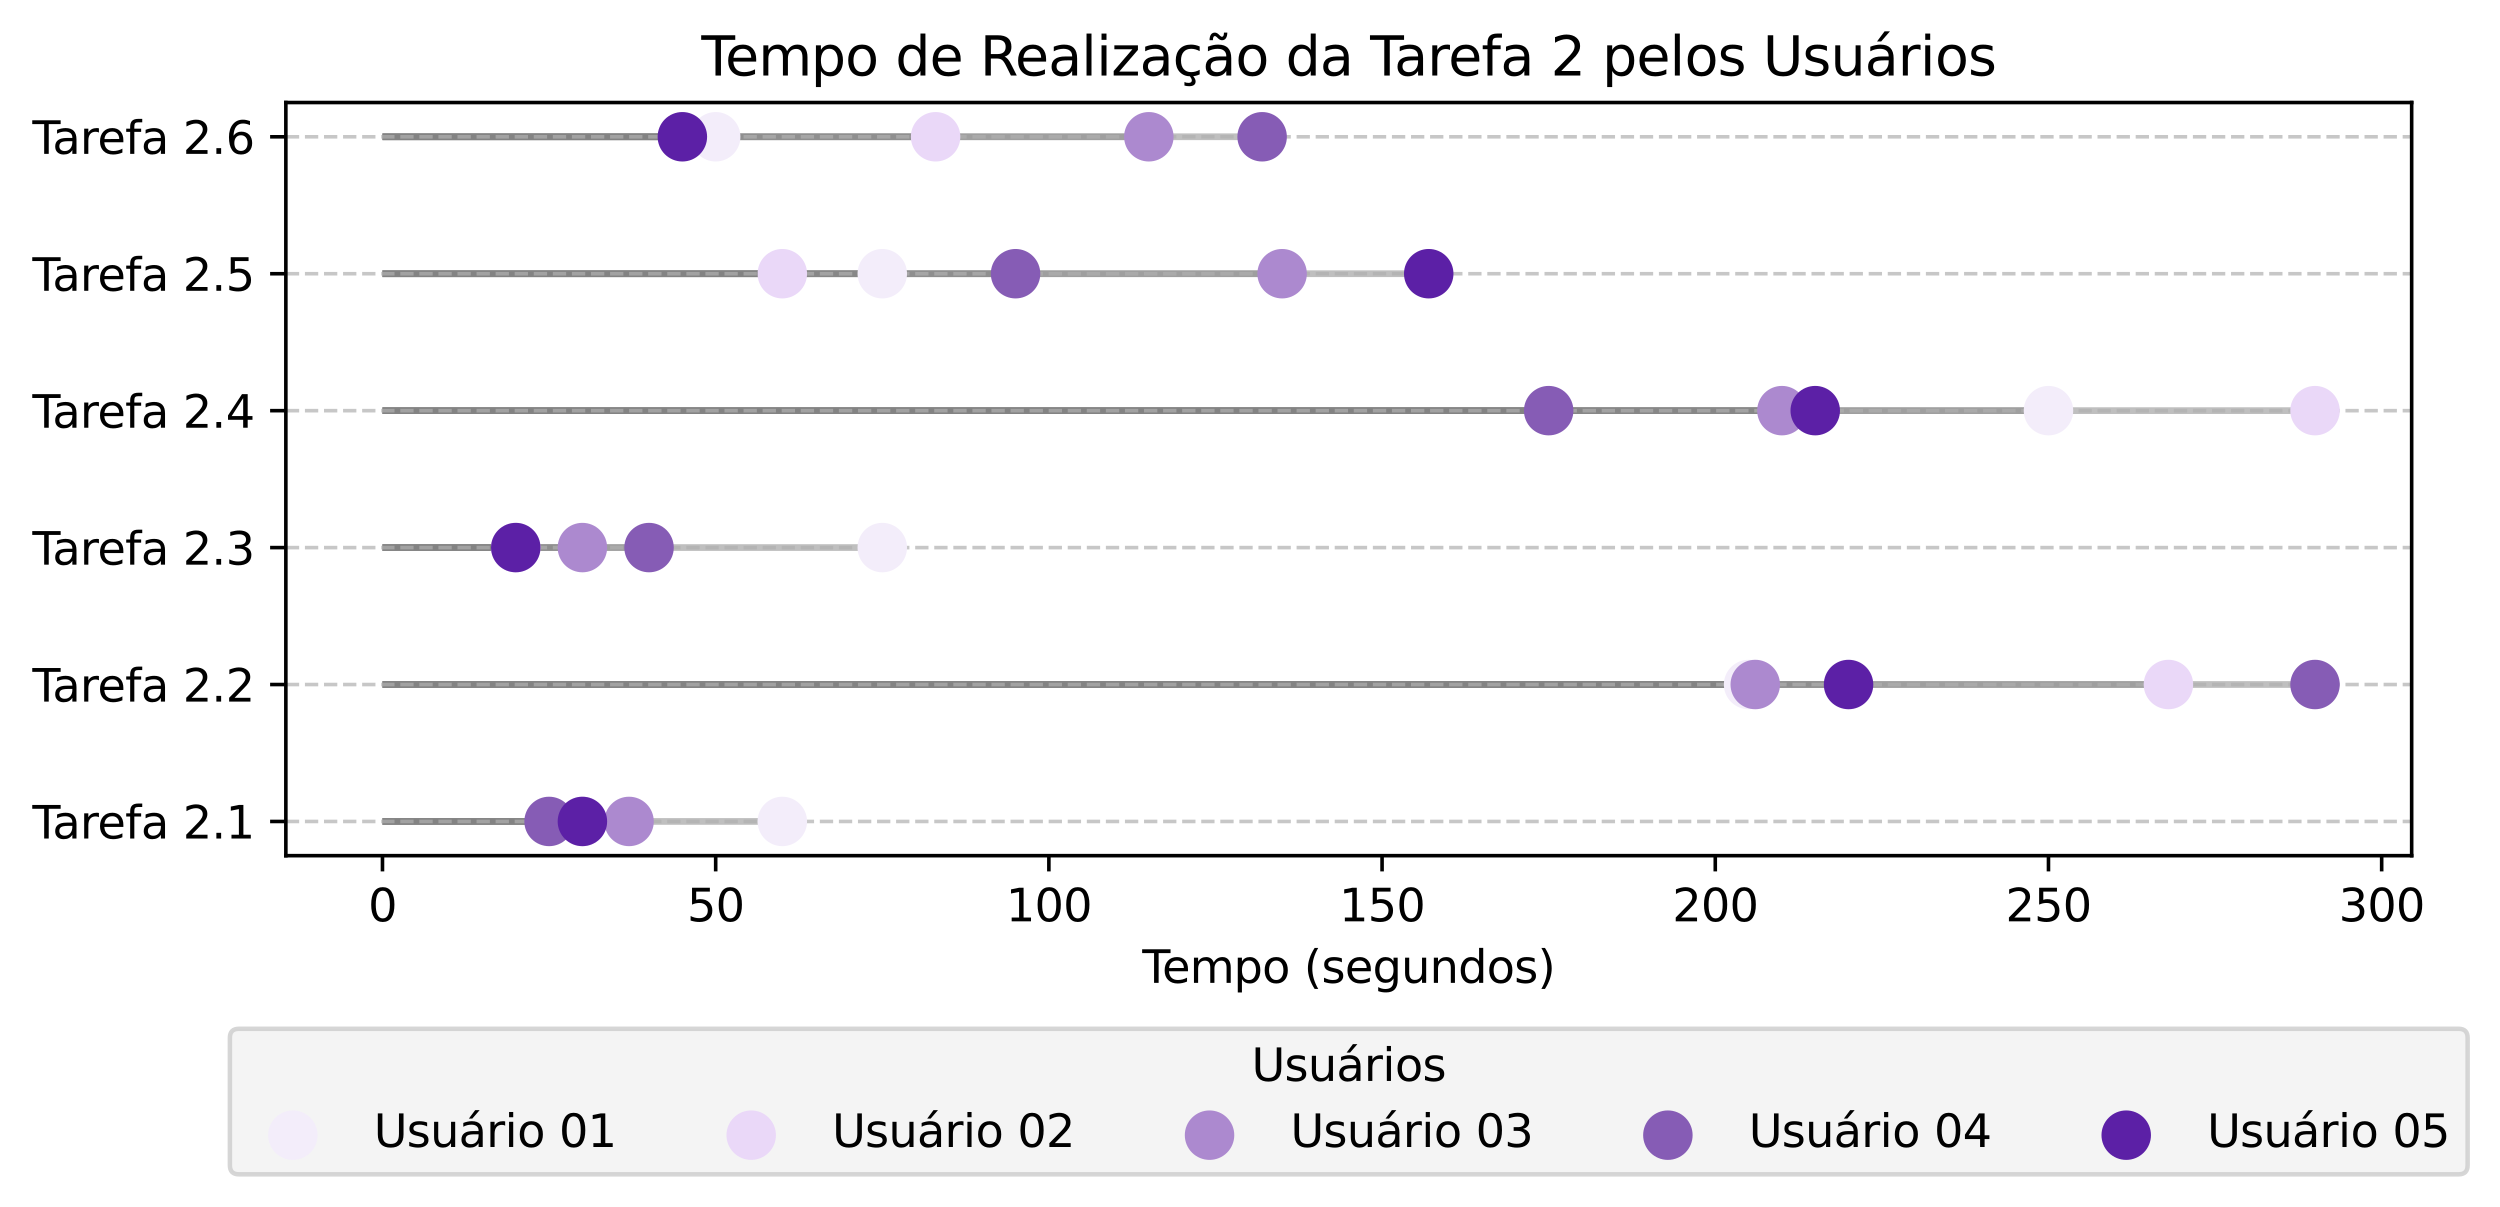 <?xml version="1.0" encoding="utf-8" standalone="no"?>
<!DOCTYPE svg PUBLIC "-//W3C//DTD SVG 1.1//EN"
  "http://www.w3.org/Graphics/SVG/1.1/DTD/svg11.dtd">
<svg xmlns:xlink="http://www.w3.org/1999/xlink" width="555.836pt" height="268.292pt" viewBox="0 0 555.836 268.292" xmlns="http://www.w3.org/2000/svg" version="1.1">
 <defs>
  <style type="text/css">*{stroke-linejoin: round; stroke-linecap: butt}</style>
 </defs>
 <g id="figure_1">
  <g id="patch_1">
   <path d="M 0 268.292 
L 555.836 268.292 
L 555.836 0 
L 0 0 
z
" style="fill: #ffffff"/>
  </g>
  <g id="axes_1">
   <g id="patch_2">
    <path d="M 63.555 190.246 
L 536.195 190.246 
L 536.195 22.798 
L 63.555 22.798 
z
" style="fill: #ffffff"/>
   </g>
   <g id="LineCollection_1">
    <path d="M 85.038 182.635 
L 173.936 182.635 
" clip-path="url(#p06029081ce)" style="fill: none; stroke: #808080; stroke-opacity: 0.5; stroke-width: 1.5"/>
    <path d="M 85.038 152.19 
L 388.772 152.19 
" clip-path="url(#p06029081ce)" style="fill: none; stroke: #808080; stroke-opacity: 0.5; stroke-width: 1.5"/>
    <path d="M 85.038 121.745 
L 196.161 121.745 
" clip-path="url(#p06029081ce)" style="fill: none; stroke: #808080; stroke-opacity: 0.5; stroke-width: 1.5"/>
    <path d="M 85.038 91.3 
L 455.446 91.3 
" clip-path="url(#p06029081ce)" style="fill: none; stroke: #808080; stroke-opacity: 0.5; stroke-width: 1.5"/>
    <path d="M 85.038 60.854 
L 196.161 60.854 
" clip-path="url(#p06029081ce)" style="fill: none; stroke: #808080; stroke-opacity: 0.5; stroke-width: 1.5"/>
    <path d="M 85.038 30.409 
L 159.12 30.409 
" clip-path="url(#p06029081ce)" style="fill: none; stroke: #808080; stroke-opacity: 0.5; stroke-width: 1.5"/>
   </g>
   <g id="LineCollection_2">
    <path d="M 85.038 182.635 
L 129.487 182.635 
" clip-path="url(#p06029081ce)" style="fill: none; stroke: #808080; stroke-opacity: 0.5; stroke-width: 1.5"/>
    <path d="M 85.038 152.19 
L 482.115 152.19 
" clip-path="url(#p06029081ce)" style="fill: none; stroke: #808080; stroke-opacity: 0.5; stroke-width: 1.5"/>
    <path d="M 85.038 121.745 
L 114.671 121.745 
" clip-path="url(#p06029081ce)" style="fill: none; stroke: #808080; stroke-opacity: 0.5; stroke-width: 1.5"/>
    <path d="M 85.038 91.3 
L 514.711 91.3 
" clip-path="url(#p06029081ce)" style="fill: none; stroke: #808080; stroke-opacity: 0.5; stroke-width: 1.5"/>
    <path d="M 85.038 60.854 
L 173.936 60.854 
" clip-path="url(#p06029081ce)" style="fill: none; stroke: #808080; stroke-opacity: 0.5; stroke-width: 1.5"/>
    <path d="M 85.038 30.409 
L 208.014 30.409 
" clip-path="url(#p06029081ce)" style="fill: none; stroke: #808080; stroke-opacity: 0.5; stroke-width: 1.5"/>
   </g>
   <g id="LineCollection_3">
    <path d="M 85.038 182.635 
L 139.859 182.635 
" clip-path="url(#p06029081ce)" style="fill: none; stroke: #808080; stroke-opacity: 0.5; stroke-width: 1.5"/>
    <path d="M 85.038 152.19 
L 390.254 152.19 
" clip-path="url(#p06029081ce)" style="fill: none; stroke: #808080; stroke-opacity: 0.5; stroke-width: 1.5"/>
    <path d="M 85.038 121.745 
L 129.487 121.745 
" clip-path="url(#p06029081ce)" style="fill: none; stroke: #808080; stroke-opacity: 0.5; stroke-width: 1.5"/>
    <path d="M 85.038 91.3 
L 396.181 91.3 
" clip-path="url(#p06029081ce)" style="fill: none; stroke: #808080; stroke-opacity: 0.5; stroke-width: 1.5"/>
    <path d="M 85.038 60.854 
L 285.058 60.854 
" clip-path="url(#p06029081ce)" style="fill: none; stroke: #808080; stroke-opacity: 0.5; stroke-width: 1.5"/>
    <path d="M 85.038 30.409 
L 255.426 30.409 
" clip-path="url(#p06029081ce)" style="fill: none; stroke: #808080; stroke-opacity: 0.5; stroke-width: 1.5"/>
   </g>
   <g id="LineCollection_4">
    <path d="M 85.038 182.635 
L 122.079 182.635 
" clip-path="url(#p06029081ce)" style="fill: none; stroke: #808080; stroke-opacity: 0.5; stroke-width: 1.5"/>
    <path d="M 85.038 152.19 
L 514.711 152.19 
" clip-path="url(#p06029081ce)" style="fill: none; stroke: #808080; stroke-opacity: 0.5; stroke-width: 1.5"/>
    <path d="M 85.038 121.745 
L 144.304 121.745 
" clip-path="url(#p06029081ce)" style="fill: none; stroke: #808080; stroke-opacity: 0.5; stroke-width: 1.5"/>
    <path d="M 85.038 91.3 
L 344.324 91.3 
" clip-path="url(#p06029081ce)" style="fill: none; stroke: #808080; stroke-opacity: 0.5; stroke-width: 1.5"/>
    <path d="M 85.038 60.854 
L 225.793 60.854 
" clip-path="url(#p06029081ce)" style="fill: none; stroke: #808080; stroke-opacity: 0.5; stroke-width: 1.5"/>
    <path d="M 85.038 30.409 
L 280.613 30.409 
" clip-path="url(#p06029081ce)" style="fill: none; stroke: #808080; stroke-opacity: 0.5; stroke-width: 1.5"/>
   </g>
   <g id="LineCollection_5">
    <path d="M 85.038 182.635 
L 129.487 182.635 
" clip-path="url(#p06029081ce)" style="fill: none; stroke: #808080; stroke-opacity: 0.5; stroke-width: 1.5"/>
    <path d="M 85.038 152.19 
L 410.997 152.19 
" clip-path="url(#p06029081ce)" style="fill: none; stroke: #808080; stroke-opacity: 0.5; stroke-width: 1.5"/>
    <path d="M 85.038 121.745 
L 114.671 121.745 
" clip-path="url(#p06029081ce)" style="fill: none; stroke: #808080; stroke-opacity: 0.5; stroke-width: 1.5"/>
    <path d="M 85.038 91.3 
L 403.589 91.3 
" clip-path="url(#p06029081ce)" style="fill: none; stroke: #808080; stroke-opacity: 0.5; stroke-width: 1.5"/>
    <path d="M 85.038 60.854 
L 317.654 60.854 
" clip-path="url(#p06029081ce)" style="fill: none; stroke: #808080; stroke-opacity: 0.5; stroke-width: 1.5"/>
    <path d="M 85.038 30.409 
L 151.712 30.409 
" clip-path="url(#p06029081ce)" style="fill: none; stroke: #808080; stroke-opacity: 0.5; stroke-width: 1.5"/>
   </g>
   <g id="matplotlib.axis_1">
    <g id="xtick_1">
     <g id="line2d_1">
      <defs>
       <path id="mdd27474622" d="M 0 0 
L 0 3.5 
" style="stroke: #000000; stroke-width: 0.8"/>
      </defs>
      <g>
       <use xlink:href="#mdd27474622" x="85.038" y="190.246" style="stroke: #000000; stroke-width: 0.8"/>
      </g>
     </g>
     <g id="text_1">
      <!-- 0 -->
      <g transform="translate(81.857 204.845) scale(0.1 -0.1)">
       <defs>
        <path id="DejaVuSans-30" d="M 2034 4250 
Q 1547 4250 1301 3770 
Q 1056 3291 1056 2328 
Q 1056 1369 1301 889 
Q 1547 409 2034 409 
Q 2525 409 2770 889 
Q 3016 1369 3016 2328 
Q 3016 3291 2770 3770 
Q 2525 4250 2034 4250 
z
M 2034 4750 
Q 2819 4750 3233 4129 
Q 3647 3509 3647 2328 
Q 3647 1150 3233 529 
Q 2819 -91 2034 -91 
Q 1250 -91 836 529 
Q 422 1150 422 2328 
Q 422 3509 836 4129 
Q 1250 4750 2034 4750 
z
" transform="scale(0.016)"/>
       </defs>
       <use xlink:href="#DejaVuSans-30"/>
      </g>
     </g>
    </g>
    <g id="xtick_2">
     <g id="line2d_2">
      <g>
       <use xlink:href="#mdd27474622" x="159.12" y="190.246" style="stroke: #000000; stroke-width: 0.8"/>
      </g>
     </g>
     <g id="text_2">
      <!-- 50 -->
      <g transform="translate(152.757 204.845) scale(0.1 -0.1)">
       <defs>
        <path id="DejaVuSans-35" d="M 691 4666 
L 3169 4666 
L 3169 4134 
L 1269 4134 
L 1269 2991 
Q 1406 3038 1543 3061 
Q 1681 3084 1819 3084 
Q 2600 3084 3056 2656 
Q 3513 2228 3513 1497 
Q 3513 744 3044 326 
Q 2575 -91 1722 -91 
Q 1428 -91 1123 -41 
Q 819 9 494 109 
L 494 744 
Q 775 591 1075 516 
Q 1375 441 1709 441 
Q 2250 441 2565 725 
Q 2881 1009 2881 1497 
Q 2881 1984 2565 2268 
Q 2250 2553 1709 2553 
Q 1456 2553 1204 2497 
Q 953 2441 691 2322 
L 691 4666 
z
" transform="scale(0.016)"/>
       </defs>
       <use xlink:href="#DejaVuSans-35"/>
       <use xlink:href="#DejaVuSans-30" x="63.623"/>
      </g>
     </g>
    </g>
    <g id="xtick_3">
     <g id="line2d_3">
      <g>
       <use xlink:href="#mdd27474622" x="233.201" y="190.246" style="stroke: #000000; stroke-width: 0.8"/>
      </g>
     </g>
     <g id="text_3">
      <!-- 100 -->
      <g transform="translate(223.658 204.845) scale(0.1 -0.1)">
       <defs>
        <path id="DejaVuSans-31" d="M 794 531 
L 1825 531 
L 1825 4091 
L 703 3866 
L 703 4441 
L 1819 4666 
L 2450 4666 
L 2450 531 
L 3481 531 
L 3481 0 
L 794 0 
L 794 531 
z
" transform="scale(0.016)"/>
       </defs>
       <use xlink:href="#DejaVuSans-31"/>
       <use xlink:href="#DejaVuSans-30" x="63.623"/>
       <use xlink:href="#DejaVuSans-30" x="127.246"/>
      </g>
     </g>
    </g>
    <g id="xtick_4">
     <g id="line2d_4">
      <g>
       <use xlink:href="#mdd27474622" x="307.283" y="190.246" style="stroke: #000000; stroke-width: 0.8"/>
      </g>
     </g>
     <g id="text_4">
      <!-- 150 -->
      <g transform="translate(297.739 204.845) scale(0.1 -0.1)">
       <use xlink:href="#DejaVuSans-31"/>
       <use xlink:href="#DejaVuSans-35" x="63.623"/>
       <use xlink:href="#DejaVuSans-30" x="127.246"/>
      </g>
     </g>
    </g>
    <g id="xtick_5">
     <g id="line2d_5">
      <g>
       <use xlink:href="#mdd27474622" x="381.364" y="190.246" style="stroke: #000000; stroke-width: 0.8"/>
      </g>
     </g>
     <g id="text_5">
      <!-- 200 -->
      <g transform="translate(371.821 204.845) scale(0.1 -0.1)">
       <defs>
        <path id="DejaVuSans-32" d="M 1228 531 
L 3431 531 
L 3431 0 
L 469 0 
L 469 531 
Q 828 903 1448 1529 
Q 2069 2156 2228 2338 
Q 2531 2678 2651 2914 
Q 2772 3150 2772 3378 
Q 2772 3750 2511 3984 
Q 2250 4219 1831 4219 
Q 1534 4219 1204 4116 
Q 875 4013 500 3803 
L 500 4441 
Q 881 4594 1212 4672 
Q 1544 4750 1819 4750 
Q 2544 4750 2975 4387 
Q 3406 4025 3406 3419 
Q 3406 3131 3298 2873 
Q 3191 2616 2906 2266 
Q 2828 2175 2409 1742 
Q 1991 1309 1228 531 
z
" transform="scale(0.016)"/>
       </defs>
       <use xlink:href="#DejaVuSans-32"/>
       <use xlink:href="#DejaVuSans-30" x="63.623"/>
       <use xlink:href="#DejaVuSans-30" x="127.246"/>
      </g>
     </g>
    </g>
    <g id="xtick_6">
     <g id="line2d_6">
      <g>
       <use xlink:href="#mdd27474622" x="455.446" y="190.246" style="stroke: #000000; stroke-width: 0.8"/>
      </g>
     </g>
     <g id="text_6">
      <!-- 250 -->
      <g transform="translate(445.902 204.845) scale(0.1 -0.1)">
       <use xlink:href="#DejaVuSans-32"/>
       <use xlink:href="#DejaVuSans-35" x="63.623"/>
       <use xlink:href="#DejaVuSans-30" x="127.246"/>
      </g>
     </g>
    </g>
    <g id="xtick_7">
     <g id="line2d_7">
      <g>
       <use xlink:href="#mdd27474622" x="529.527" y="190.246" style="stroke: #000000; stroke-width: 0.8"/>
      </g>
     </g>
     <g id="text_7">
      <!-- 300 -->
      <g transform="translate(519.984 204.845) scale(0.1 -0.1)">
       <defs>
        <path id="DejaVuSans-33" d="M 2597 2516 
Q 3050 2419 3304 2112 
Q 3559 1806 3559 1356 
Q 3559 666 3084 287 
Q 2609 -91 1734 -91 
Q 1441 -91 1130 -33 
Q 819 25 488 141 
L 488 750 
Q 750 597 1062 519 
Q 1375 441 1716 441 
Q 2309 441 2620 675 
Q 2931 909 2931 1356 
Q 2931 1769 2642 2001 
Q 2353 2234 1838 2234 
L 1294 2234 
L 1294 2753 
L 1863 2753 
Q 2328 2753 2575 2939 
Q 2822 3125 2822 3475 
Q 2822 3834 2567 4026 
Q 2313 4219 1838 4219 
Q 1578 4219 1281 4162 
Q 984 4106 628 3988 
L 628 4550 
Q 988 4650 1302 4700 
Q 1616 4750 1894 4750 
Q 2613 4750 3031 4423 
Q 3450 4097 3450 3541 
Q 3450 3153 3228 2886 
Q 3006 2619 2597 2516 
z
" transform="scale(0.016)"/>
       </defs>
       <use xlink:href="#DejaVuSans-33"/>
       <use xlink:href="#DejaVuSans-30" x="63.623"/>
       <use xlink:href="#DejaVuSans-30" x="127.246"/>
      </g>
     </g>
    </g>
    <g id="text_8">
     <!-- Tempo (segundos) -->
     <g transform="translate(253.968 218.523) scale(0.1 -0.1)">
      <defs>
       <path id="DejaVuSans-54" d="M -19 4666 
L 3928 4666 
L 3928 4134 
L 2272 4134 
L 2272 0 
L 1638 0 
L 1638 4134 
L -19 4134 
L -19 4666 
z
" transform="scale(0.016)"/>
       <path id="DejaVuSans-65" d="M 3597 1894 
L 3597 1613 
L 953 1613 
Q 991 1019 1311 708 
Q 1631 397 2203 397 
Q 2534 397 2845 478 
Q 3156 559 3463 722 
L 3463 178 
Q 3153 47 2828 -22 
Q 2503 -91 2169 -91 
Q 1331 -91 842 396 
Q 353 884 353 1716 
Q 353 2575 817 3079 
Q 1281 3584 2069 3584 
Q 2775 3584 3186 3129 
Q 3597 2675 3597 1894 
z
M 3022 2063 
Q 3016 2534 2758 2815 
Q 2500 3097 2075 3097 
Q 1594 3097 1305 2825 
Q 1016 2553 972 2059 
L 3022 2063 
z
" transform="scale(0.016)"/>
       <path id="DejaVuSans-6d" d="M 3328 2828 
Q 3544 3216 3844 3400 
Q 4144 3584 4550 3584 
Q 5097 3584 5394 3201 
Q 5691 2819 5691 2113 
L 5691 0 
L 5113 0 
L 5113 2094 
Q 5113 2597 4934 2840 
Q 4756 3084 4391 3084 
Q 3944 3084 3684 2787 
Q 3425 2491 3425 1978 
L 3425 0 
L 2847 0 
L 2847 2094 
Q 2847 2600 2669 2842 
Q 2491 3084 2119 3084 
Q 1678 3084 1418 2786 
Q 1159 2488 1159 1978 
L 1159 0 
L 581 0 
L 581 3500 
L 1159 3500 
L 1159 2956 
Q 1356 3278 1631 3431 
Q 1906 3584 2284 3584 
Q 2666 3584 2933 3390 
Q 3200 3197 3328 2828 
z
" transform="scale(0.016)"/>
       <path id="DejaVuSans-70" d="M 1159 525 
L 1159 -1331 
L 581 -1331 
L 581 3500 
L 1159 3500 
L 1159 2969 
Q 1341 3281 1617 3432 
Q 1894 3584 2278 3584 
Q 2916 3584 3314 3078 
Q 3713 2572 3713 1747 
Q 3713 922 3314 415 
Q 2916 -91 2278 -91 
Q 1894 -91 1617 61 
Q 1341 213 1159 525 
z
M 3116 1747 
Q 3116 2381 2855 2742 
Q 2594 3103 2138 3103 
Q 1681 3103 1420 2742 
Q 1159 2381 1159 1747 
Q 1159 1113 1420 752 
Q 1681 391 2138 391 
Q 2594 391 2855 752 
Q 3116 1113 3116 1747 
z
" transform="scale(0.016)"/>
       <path id="DejaVuSans-6f" d="M 1959 3097 
Q 1497 3097 1228 2736 
Q 959 2375 959 1747 
Q 959 1119 1226 758 
Q 1494 397 1959 397 
Q 2419 397 2687 759 
Q 2956 1122 2956 1747 
Q 2956 2369 2687 2733 
Q 2419 3097 1959 3097 
z
M 1959 3584 
Q 2709 3584 3137 3096 
Q 3566 2609 3566 1747 
Q 3566 888 3137 398 
Q 2709 -91 1959 -91 
Q 1206 -91 779 398 
Q 353 888 353 1747 
Q 353 2609 779 3096 
Q 1206 3584 1959 3584 
z
" transform="scale(0.016)"/>
       <path id="DejaVuSans-20" transform="scale(0.016)"/>
       <path id="DejaVuSans-28" d="M 1984 4856 
Q 1566 4138 1362 3434 
Q 1159 2731 1159 2009 
Q 1159 1288 1364 580 
Q 1569 -128 1984 -844 
L 1484 -844 
Q 1016 -109 783 600 
Q 550 1309 550 2009 
Q 550 2706 781 3412 
Q 1013 4119 1484 4856 
L 1984 4856 
z
" transform="scale(0.016)"/>
       <path id="DejaVuSans-73" d="M 2834 3397 
L 2834 2853 
Q 2591 2978 2328 3040 
Q 2066 3103 1784 3103 
Q 1356 3103 1142 2972 
Q 928 2841 928 2578 
Q 928 2378 1081 2264 
Q 1234 2150 1697 2047 
L 1894 2003 
Q 2506 1872 2764 1633 
Q 3022 1394 3022 966 
Q 3022 478 2636 193 
Q 2250 -91 1575 -91 
Q 1294 -91 989 -36 
Q 684 19 347 128 
L 347 722 
Q 666 556 975 473 
Q 1284 391 1588 391 
Q 1994 391 2212 530 
Q 2431 669 2431 922 
Q 2431 1156 2273 1281 
Q 2116 1406 1581 1522 
L 1381 1569 
Q 847 1681 609 1914 
Q 372 2147 372 2553 
Q 372 3047 722 3315 
Q 1072 3584 1716 3584 
Q 2034 3584 2315 3537 
Q 2597 3491 2834 3397 
z
" transform="scale(0.016)"/>
       <path id="DejaVuSans-67" d="M 2906 1791 
Q 2906 2416 2648 2759 
Q 2391 3103 1925 3103 
Q 1463 3103 1205 2759 
Q 947 2416 947 1791 
Q 947 1169 1205 825 
Q 1463 481 1925 481 
Q 2391 481 2648 825 
Q 2906 1169 2906 1791 
z
M 3481 434 
Q 3481 -459 3084 -895 
Q 2688 -1331 1869 -1331 
Q 1566 -1331 1297 -1286 
Q 1028 -1241 775 -1147 
L 775 -588 
Q 1028 -725 1275 -790 
Q 1522 -856 1778 -856 
Q 2344 -856 2625 -561 
Q 2906 -266 2906 331 
L 2906 616 
Q 2728 306 2450 153 
Q 2172 0 1784 0 
Q 1141 0 747 490 
Q 353 981 353 1791 
Q 353 2603 747 3093 
Q 1141 3584 1784 3584 
Q 2172 3584 2450 3431 
Q 2728 3278 2906 2969 
L 2906 3500 
L 3481 3500 
L 3481 434 
z
" transform="scale(0.016)"/>
       <path id="DejaVuSans-75" d="M 544 1381 
L 544 3500 
L 1119 3500 
L 1119 1403 
Q 1119 906 1312 657 
Q 1506 409 1894 409 
Q 2359 409 2629 706 
Q 2900 1003 2900 1516 
L 2900 3500 
L 3475 3500 
L 3475 0 
L 2900 0 
L 2900 538 
Q 2691 219 2414 64 
Q 2138 -91 1772 -91 
Q 1169 -91 856 284 
Q 544 659 544 1381 
z
M 1991 3584 
L 1991 3584 
z
" transform="scale(0.016)"/>
       <path id="DejaVuSans-6e" d="M 3513 2113 
L 3513 0 
L 2938 0 
L 2938 2094 
Q 2938 2591 2744 2837 
Q 2550 3084 2163 3084 
Q 1697 3084 1428 2787 
Q 1159 2491 1159 1978 
L 1159 0 
L 581 0 
L 581 3500 
L 1159 3500 
L 1159 2956 
Q 1366 3272 1645 3428 
Q 1925 3584 2291 3584 
Q 2894 3584 3203 3211 
Q 3513 2838 3513 2113 
z
" transform="scale(0.016)"/>
       <path id="DejaVuSans-64" d="M 2906 2969 
L 2906 4863 
L 3481 4863 
L 3481 0 
L 2906 0 
L 2906 525 
Q 2725 213 2448 61 
Q 2172 -91 1784 -91 
Q 1150 -91 751 415 
Q 353 922 353 1747 
Q 353 2572 751 3078 
Q 1150 3584 1784 3584 
Q 2172 3584 2448 3432 
Q 2725 3281 2906 2969 
z
M 947 1747 
Q 947 1113 1208 752 
Q 1469 391 1925 391 
Q 2381 391 2643 752 
Q 2906 1113 2906 1747 
Q 2906 2381 2643 2742 
Q 2381 3103 1925 3103 
Q 1469 3103 1208 2742 
Q 947 2381 947 1747 
z
" transform="scale(0.016)"/>
       <path id="DejaVuSans-29" d="M 513 4856 
L 1013 4856 
Q 1481 4119 1714 3412 
Q 1947 2706 1947 2009 
Q 1947 1309 1714 600 
Q 1481 -109 1013 -844 
L 513 -844 
Q 928 -128 1133 580 
Q 1338 1288 1338 2009 
Q 1338 2731 1133 3434 
Q 928 4138 513 4856 
z
" transform="scale(0.016)"/>
      </defs>
      <use xlink:href="#DejaVuSans-54"/>
      <use xlink:href="#DejaVuSans-65" x="44.084"/>
      <use xlink:href="#DejaVuSans-6d" x="105.607"/>
      <use xlink:href="#DejaVuSans-70" x="203.02"/>
      <use xlink:href="#DejaVuSans-6f" x="266.496"/>
      <use xlink:href="#DejaVuSans-20" x="327.678"/>
      <use xlink:href="#DejaVuSans-28" x="359.465"/>
      <use xlink:href="#DejaVuSans-73" x="398.479"/>
      <use xlink:href="#DejaVuSans-65" x="450.578"/>
      <use xlink:href="#DejaVuSans-67" x="512.102"/>
      <use xlink:href="#DejaVuSans-75" x="575.578"/>
      <use xlink:href="#DejaVuSans-6e" x="638.957"/>
      <use xlink:href="#DejaVuSans-64" x="702.336"/>
      <use xlink:href="#DejaVuSans-6f" x="765.812"/>
      <use xlink:href="#DejaVuSans-73" x="826.994"/>
      <use xlink:href="#DejaVuSans-29" x="879.094"/>
     </g>
    </g>
   </g>
   <g id="matplotlib.axis_2">
    <g id="ytick_1">
     <g id="line2d_8">
      <path d="M 63.555 182.635 
L 536.195 182.635 
" clip-path="url(#p06029081ce)" style="fill: none; stroke-dasharray: 2.96,1.28; stroke-dashoffset: 0; stroke: #b0b0b0; stroke-opacity: 0.7; stroke-width: 0.8"/>
     </g>
     <g id="line2d_9">
      <defs>
       <path id="mc28c9d68fb" d="M 0 0 
L -3.5 0 
" style="stroke: #000000; stroke-width: 0.8"/>
      </defs>
      <g>
       <use xlink:href="#mc28c9d68fb" x="63.555" y="182.635" style="stroke: #000000; stroke-width: 0.8"/>
      </g>
     </g>
     <g id="text_9">
      <!-- Tarefa 2.1 -->
      <g transform="translate(7.2 186.434) scale(0.1 -0.1)">
       <defs>
        <path id="DejaVuSans-61" d="M 2194 1759 
Q 1497 1759 1228 1600 
Q 959 1441 959 1056 
Q 959 750 1161 570 
Q 1363 391 1709 391 
Q 2188 391 2477 730 
Q 2766 1069 2766 1631 
L 2766 1759 
L 2194 1759 
z
M 3341 1997 
L 3341 0 
L 2766 0 
L 2766 531 
Q 2569 213 2275 61 
Q 1981 -91 1556 -91 
Q 1019 -91 701 211 
Q 384 513 384 1019 
Q 384 1609 779 1909 
Q 1175 2209 1959 2209 
L 2766 2209 
L 2766 2266 
Q 2766 2663 2505 2880 
Q 2244 3097 1772 3097 
Q 1472 3097 1187 3025 
Q 903 2953 641 2809 
L 641 3341 
Q 956 3463 1253 3523 
Q 1550 3584 1831 3584 
Q 2591 3584 2966 3190 
Q 3341 2797 3341 1997 
z
" transform="scale(0.016)"/>
        <path id="DejaVuSans-72" d="M 2631 2963 
Q 2534 3019 2420 3045 
Q 2306 3072 2169 3072 
Q 1681 3072 1420 2755 
Q 1159 2438 1159 1844 
L 1159 0 
L 581 0 
L 581 3500 
L 1159 3500 
L 1159 2956 
Q 1341 3275 1631 3429 
Q 1922 3584 2338 3584 
Q 2397 3584 2469 3576 
Q 2541 3569 2628 3553 
L 2631 2963 
z
" transform="scale(0.016)"/>
        <path id="DejaVuSans-66" d="M 2375 4863 
L 2375 4384 
L 1825 4384 
Q 1516 4384 1395 4259 
Q 1275 4134 1275 3809 
L 1275 3500 
L 2222 3500 
L 2222 3053 
L 1275 3053 
L 1275 0 
L 697 0 
L 697 3053 
L 147 3053 
L 147 3500 
L 697 3500 
L 697 3744 
Q 697 4328 969 4595 
Q 1241 4863 1831 4863 
L 2375 4863 
z
" transform="scale(0.016)"/>
        <path id="DejaVuSans-2e" d="M 684 794 
L 1344 794 
L 1344 0 
L 684 0 
L 684 794 
z
" transform="scale(0.016)"/>
       </defs>
       <use xlink:href="#DejaVuSans-54"/>
       <use xlink:href="#DejaVuSans-61" x="44.584"/>
       <use xlink:href="#DejaVuSans-72" x="105.863"/>
       <use xlink:href="#DejaVuSans-65" x="144.727"/>
       <use xlink:href="#DejaVuSans-66" x="206.25"/>
       <use xlink:href="#DejaVuSans-61" x="241.455"/>
       <use xlink:href="#DejaVuSans-20" x="302.734"/>
       <use xlink:href="#DejaVuSans-32" x="334.521"/>
       <use xlink:href="#DejaVuSans-2e" x="398.145"/>
       <use xlink:href="#DejaVuSans-31" x="429.932"/>
      </g>
     </g>
    </g>
    <g id="ytick_2">
     <g id="line2d_10">
      <path d="M 63.555 152.19 
L 536.195 152.19 
" clip-path="url(#p06029081ce)" style="fill: none; stroke-dasharray: 2.96,1.28; stroke-dashoffset: 0; stroke: #b0b0b0; stroke-opacity: 0.7; stroke-width: 0.8"/>
     </g>
     <g id="line2d_11">
      <g>
       <use xlink:href="#mc28c9d68fb" x="63.555" y="152.19" style="stroke: #000000; stroke-width: 0.8"/>
      </g>
     </g>
     <g id="text_10">
      <!-- Tarefa 2.2 -->
      <g transform="translate(7.2 155.989) scale(0.1 -0.1)">
       <use xlink:href="#DejaVuSans-54"/>
       <use xlink:href="#DejaVuSans-61" x="44.584"/>
       <use xlink:href="#DejaVuSans-72" x="105.863"/>
       <use xlink:href="#DejaVuSans-65" x="144.727"/>
       <use xlink:href="#DejaVuSans-66" x="206.25"/>
       <use xlink:href="#DejaVuSans-61" x="241.455"/>
       <use xlink:href="#DejaVuSans-20" x="302.734"/>
       <use xlink:href="#DejaVuSans-32" x="334.521"/>
       <use xlink:href="#DejaVuSans-2e" x="398.145"/>
       <use xlink:href="#DejaVuSans-32" x="429.932"/>
      </g>
     </g>
    </g>
    <g id="ytick_3">
     <g id="line2d_12">
      <path d="M 63.555 121.745 
L 536.195 121.745 
" clip-path="url(#p06029081ce)" style="fill: none; stroke-dasharray: 2.96,1.28; stroke-dashoffset: 0; stroke: #b0b0b0; stroke-opacity: 0.7; stroke-width: 0.8"/>
     </g>
     <g id="line2d_13">
      <g>
       <use xlink:href="#mc28c9d68fb" x="63.555" y="121.745" style="stroke: #000000; stroke-width: 0.8"/>
      </g>
     </g>
     <g id="text_11">
      <!-- Tarefa 2.3 -->
      <g transform="translate(7.2 125.544) scale(0.1 -0.1)">
       <use xlink:href="#DejaVuSans-54"/>
       <use xlink:href="#DejaVuSans-61" x="44.584"/>
       <use xlink:href="#DejaVuSans-72" x="105.863"/>
       <use xlink:href="#DejaVuSans-65" x="144.727"/>
       <use xlink:href="#DejaVuSans-66" x="206.25"/>
       <use xlink:href="#DejaVuSans-61" x="241.455"/>
       <use xlink:href="#DejaVuSans-20" x="302.734"/>
       <use xlink:href="#DejaVuSans-32" x="334.521"/>
       <use xlink:href="#DejaVuSans-2e" x="398.145"/>
       <use xlink:href="#DejaVuSans-33" x="429.932"/>
      </g>
     </g>
    </g>
    <g id="ytick_4">
     <g id="line2d_14">
      <path d="M 63.555 91.3 
L 536.195 91.3 
" clip-path="url(#p06029081ce)" style="fill: none; stroke-dasharray: 2.96,1.28; stroke-dashoffset: 0; stroke: #b0b0b0; stroke-opacity: 0.7; stroke-width: 0.8"/>
     </g>
     <g id="line2d_15">
      <g>
       <use xlink:href="#mc28c9d68fb" x="63.555" y="91.3" style="stroke: #000000; stroke-width: 0.8"/>
      </g>
     </g>
     <g id="text_12">
      <!-- Tarefa 2.4 -->
      <g transform="translate(7.2 95.099) scale(0.1 -0.1)">
       <defs>
        <path id="DejaVuSans-34" d="M 2419 4116 
L 825 1625 
L 2419 1625 
L 2419 4116 
z
M 2253 4666 
L 3047 4666 
L 3047 1625 
L 3713 1625 
L 3713 1100 
L 3047 1100 
L 3047 0 
L 2419 0 
L 2419 1100 
L 313 1100 
L 313 1709 
L 2253 4666 
z
" transform="scale(0.016)"/>
       </defs>
       <use xlink:href="#DejaVuSans-54"/>
       <use xlink:href="#DejaVuSans-61" x="44.584"/>
       <use xlink:href="#DejaVuSans-72" x="105.863"/>
       <use xlink:href="#DejaVuSans-65" x="144.727"/>
       <use xlink:href="#DejaVuSans-66" x="206.25"/>
       <use xlink:href="#DejaVuSans-61" x="241.455"/>
       <use xlink:href="#DejaVuSans-20" x="302.734"/>
       <use xlink:href="#DejaVuSans-32" x="334.521"/>
       <use xlink:href="#DejaVuSans-2e" x="398.145"/>
       <use xlink:href="#DejaVuSans-34" x="429.932"/>
      </g>
     </g>
    </g>
    <g id="ytick_5">
     <g id="line2d_16">
      <path d="M 63.555 60.854 
L 536.195 60.854 
" clip-path="url(#p06029081ce)" style="fill: none; stroke-dasharray: 2.96,1.28; stroke-dashoffset: 0; stroke: #b0b0b0; stroke-opacity: 0.7; stroke-width: 0.8"/>
     </g>
     <g id="line2d_17">
      <g>
       <use xlink:href="#mc28c9d68fb" x="63.555" y="60.854" style="stroke: #000000; stroke-width: 0.8"/>
      </g>
     </g>
     <g id="text_13">
      <!-- Tarefa 2.5 -->
      <g transform="translate(7.2 64.654) scale(0.1 -0.1)">
       <use xlink:href="#DejaVuSans-54"/>
       <use xlink:href="#DejaVuSans-61" x="44.584"/>
       <use xlink:href="#DejaVuSans-72" x="105.863"/>
       <use xlink:href="#DejaVuSans-65" x="144.727"/>
       <use xlink:href="#DejaVuSans-66" x="206.25"/>
       <use xlink:href="#DejaVuSans-61" x="241.455"/>
       <use xlink:href="#DejaVuSans-20" x="302.734"/>
       <use xlink:href="#DejaVuSans-32" x="334.521"/>
       <use xlink:href="#DejaVuSans-2e" x="398.145"/>
       <use xlink:href="#DejaVuSans-35" x="429.932"/>
      </g>
     </g>
    </g>
    <g id="ytick_6">
     <g id="line2d_18">
      <path d="M 63.555 30.409 
L 536.195 30.409 
" clip-path="url(#p06029081ce)" style="fill: none; stroke-dasharray: 2.96,1.28; stroke-dashoffset: 0; stroke: #b0b0b0; stroke-opacity: 0.7; stroke-width: 0.8"/>
     </g>
     <g id="line2d_19">
      <g>
       <use xlink:href="#mc28c9d68fb" x="63.555" y="30.409" style="stroke: #000000; stroke-width: 0.8"/>
      </g>
     </g>
     <g id="text_14">
      <!-- Tarefa 2.6 -->
      <g transform="translate(7.2 34.209) scale(0.1 -0.1)">
       <defs>
        <path id="DejaVuSans-36" d="M 2113 2584 
Q 1688 2584 1439 2293 
Q 1191 2003 1191 1497 
Q 1191 994 1439 701 
Q 1688 409 2113 409 
Q 2538 409 2786 701 
Q 3034 994 3034 1497 
Q 3034 2003 2786 2293 
Q 2538 2584 2113 2584 
z
M 3366 4563 
L 3366 3988 
Q 3128 4100 2886 4159 
Q 2644 4219 2406 4219 
Q 1781 4219 1451 3797 
Q 1122 3375 1075 2522 
Q 1259 2794 1537 2939 
Q 1816 3084 2150 3084 
Q 2853 3084 3261 2657 
Q 3669 2231 3669 1497 
Q 3669 778 3244 343 
Q 2819 -91 2113 -91 
Q 1303 -91 875 529 
Q 447 1150 447 2328 
Q 447 3434 972 4092 
Q 1497 4750 2381 4750 
Q 2619 4750 2861 4703 
Q 3103 4656 3366 4563 
z
" transform="scale(0.016)"/>
       </defs>
       <use xlink:href="#DejaVuSans-54"/>
       <use xlink:href="#DejaVuSans-61" x="44.584"/>
       <use xlink:href="#DejaVuSans-72" x="105.863"/>
       <use xlink:href="#DejaVuSans-65" x="144.727"/>
       <use xlink:href="#DejaVuSans-66" x="206.25"/>
       <use xlink:href="#DejaVuSans-61" x="241.455"/>
       <use xlink:href="#DejaVuSans-20" x="302.734"/>
       <use xlink:href="#DejaVuSans-32" x="334.521"/>
       <use xlink:href="#DejaVuSans-2e" x="398.145"/>
       <use xlink:href="#DejaVuSans-36" x="429.932"/>
      </g>
     </g>
    </g>
   </g>
   <g id="PathCollection_1">
    <defs>
     <path id="ma7de046627" d="M 0 5 
C 1.326 5 2.598 4.473 3.536 3.536 
C 4.473 2.598 5 1.326 5 0 
C 5 -1.326 4.473 -2.598 3.536 -3.536 
C 2.598 -4.473 1.326 -5 0 -5 
C -1.326 -5 -2.598 -4.473 -3.536 -3.536 
C -4.473 -2.598 -5 -1.326 -5 0 
C -5 1.326 -4.473 2.598 -3.536 3.536 
C -2.598 4.473 -1.326 5 0 5 
z
" style="stroke: #f3edfa"/>
    </defs>
    <g clip-path="url(#p06029081ce)">
     <use xlink:href="#ma7de046627" x="173.936" y="182.635" style="fill: #f3edfa; stroke: #f3edfa"/>
     <use xlink:href="#ma7de046627" x="388.772" y="152.19" style="fill: #f3edfa; stroke: #f3edfa"/>
     <use xlink:href="#ma7de046627" x="196.161" y="121.745" style="fill: #f3edfa; stroke: #f3edfa"/>
     <use xlink:href="#ma7de046627" x="455.446" y="91.3" style="fill: #f3edfa; stroke: #f3edfa"/>
     <use xlink:href="#ma7de046627" x="196.161" y="60.854" style="fill: #f3edfa; stroke: #f3edfa"/>
     <use xlink:href="#ma7de046627" x="159.12" y="30.409" style="fill: #f3edfa; stroke: #f3edfa"/>
    </g>
   </g>
   <g id="PathCollection_2">
    <defs>
     <path id="mcf349df10e" d="M 0 5 
C 1.326 5 2.598 4.473 3.536 3.536 
C 4.473 2.598 5 1.326 5 0 
C 5 -1.326 4.473 -2.598 3.536 -3.536 
C 2.598 -4.473 1.326 -5 0 -5 
C -1.326 -5 -2.598 -4.473 -3.536 -3.536 
C -4.473 -2.598 -5 -1.326 -5 0 
C -5 1.326 -4.473 2.598 -3.536 3.536 
C -2.598 4.473 -1.326 5 0 5 
z
" style="stroke: #ead8f8"/>
    </defs>
    <g clip-path="url(#p06029081ce)">
     <use xlink:href="#mcf349df10e" x="129.487" y="182.635" style="fill: #ead8f8; stroke: #ead8f8"/>
     <use xlink:href="#mcf349df10e" x="482.115" y="152.19" style="fill: #ead8f8; stroke: #ead8f8"/>
     <use xlink:href="#mcf349df10e" x="114.671" y="121.745" style="fill: #ead8f8; stroke: #ead8f8"/>
     <use xlink:href="#mcf349df10e" x="514.711" y="91.3" style="fill: #ead8f8; stroke: #ead8f8"/>
     <use xlink:href="#mcf349df10e" x="173.936" y="60.854" style="fill: #ead8f8; stroke: #ead8f8"/>
     <use xlink:href="#mcf349df10e" x="208.014" y="30.409" style="fill: #ead8f8; stroke: #ead8f8"/>
    </g>
   </g>
   <g id="PathCollection_3">
    <defs>
     <path id="m71708ea481" d="M 0 5 
C 1.326 5 2.598 4.473 3.536 3.536 
C 4.473 2.598 5 1.326 5 0 
C 5 -1.326 4.473 -2.598 3.536 -3.536 
C 2.598 -4.473 1.326 -5 0 -5 
C -1.326 -5 -2.598 -4.473 -3.536 -3.536 
C -4.473 -2.598 -5 -1.326 -5 0 
C -5 1.326 -4.473 2.598 -3.536 3.536 
C -2.598 4.473 -1.326 5 0 5 
z
" style="stroke: #ac89cf"/>
    </defs>
    <g clip-path="url(#p06029081ce)">
     <use xlink:href="#m71708ea481" x="139.859" y="182.635" style="fill: #ac89cf; stroke: #ac89cf"/>
     <use xlink:href="#m71708ea481" x="390.254" y="152.19" style="fill: #ac89cf; stroke: #ac89cf"/>
     <use xlink:href="#m71708ea481" x="129.487" y="121.745" style="fill: #ac89cf; stroke: #ac89cf"/>
     <use xlink:href="#m71708ea481" x="396.181" y="91.3" style="fill: #ac89cf; stroke: #ac89cf"/>
     <use xlink:href="#m71708ea481" x="285.058" y="60.854" style="fill: #ac89cf; stroke: #ac89cf"/>
     <use xlink:href="#m71708ea481" x="255.426" y="30.409" style="fill: #ac89cf; stroke: #ac89cf"/>
    </g>
   </g>
   <g id="PathCollection_4">
    <defs>
     <path id="m2c88928a09" d="M 0 5 
C 1.326 5 2.598 4.473 3.536 3.536 
C 4.473 2.598 5 1.326 5 0 
C 5 -1.326 4.473 -2.598 3.536 -3.536 
C 2.598 -4.473 1.326 -5 0 -5 
C -1.326 -5 -2.598 -4.473 -3.536 -3.536 
C -4.473 -2.598 -5 -1.326 -5 0 
C -5 1.326 -4.473 2.598 -3.536 3.536 
C -2.598 4.473 -1.326 5 0 5 
z
" style="stroke: #865cb5"/>
    </defs>
    <g clip-path="url(#p06029081ce)">
     <use xlink:href="#m2c88928a09" x="122.079" y="182.635" style="fill: #865cb5; stroke: #865cb5"/>
     <use xlink:href="#m2c88928a09" x="514.711" y="152.19" style="fill: #865cb5; stroke: #865cb5"/>
     <use xlink:href="#m2c88928a09" x="144.304" y="121.745" style="fill: #865cb5; stroke: #865cb5"/>
     <use xlink:href="#m2c88928a09" x="344.324" y="91.3" style="fill: #865cb5; stroke: #865cb5"/>
     <use xlink:href="#m2c88928a09" x="225.793" y="60.854" style="fill: #865cb5; stroke: #865cb5"/>
     <use xlink:href="#m2c88928a09" x="280.613" y="30.409" style="fill: #865cb5; stroke: #865cb5"/>
    </g>
   </g>
   <g id="PathCollection_5">
    <defs>
     <path id="mbafa9fcb0e" d="M 0 5 
C 1.326 5 2.598 4.473 3.536 3.536 
C 4.473 2.598 5 1.326 5 0 
C 5 -1.326 4.473 -2.598 3.536 -3.536 
C 2.598 -4.473 1.326 -5 0 -5 
C -1.326 -5 -2.598 -4.473 -3.536 -3.536 
C -4.473 -2.598 -5 -1.326 -5 0 
C -5 1.326 -4.473 2.598 -3.536 3.536 
C -2.598 4.473 -1.326 5 0 5 
z
" style="stroke: #5c20a6"/>
    </defs>
    <g clip-path="url(#p06029081ce)">
     <use xlink:href="#mbafa9fcb0e" x="129.487" y="182.635" style="fill: #5c20a6; stroke: #5c20a6"/>
     <use xlink:href="#mbafa9fcb0e" x="410.997" y="152.19" style="fill: #5c20a6; stroke: #5c20a6"/>
     <use xlink:href="#mbafa9fcb0e" x="114.671" y="121.745" style="fill: #5c20a6; stroke: #5c20a6"/>
     <use xlink:href="#mbafa9fcb0e" x="403.589" y="91.3" style="fill: #5c20a6; stroke: #5c20a6"/>
     <use xlink:href="#mbafa9fcb0e" x="317.654" y="60.854" style="fill: #5c20a6; stroke: #5c20a6"/>
     <use xlink:href="#mbafa9fcb0e" x="151.712" y="30.409" style="fill: #5c20a6; stroke: #5c20a6"/>
    </g>
   </g>
   <g id="patch_3">
    <path d="M 63.555 190.246 
L 63.555 22.798 
" style="fill: none; stroke: #000000; stroke-width: 0.8; stroke-linejoin: miter; stroke-linecap: square"/>
   </g>
   <g id="patch_4">
    <path d="M 536.195 190.246 
L 536.195 22.798 
" style="fill: none; stroke: #000000; stroke-width: 0.8; stroke-linejoin: miter; stroke-linecap: square"/>
   </g>
   <g id="patch_5">
    <path d="M 63.555 190.246 
L 536.195 190.246 
" style="fill: none; stroke: #000000; stroke-width: 0.8; stroke-linejoin: miter; stroke-linecap: square"/>
   </g>
   <g id="patch_6">
    <path d="M 63.555 22.798 
L 536.195 22.798 
" style="fill: none; stroke: #000000; stroke-width: 0.8; stroke-linejoin: miter; stroke-linecap: square"/>
   </g>
   <g id="text_15">
    <!-- Tempo de Realização da Tarefa 2 pelos Usuários -->
    <g transform="translate(155.931 16.798) scale(0.12 -0.12)">
     <defs>
      <path id="DejaVuSans-52" d="M 2841 2188 
Q 3044 2119 3236 1894 
Q 3428 1669 3622 1275 
L 4263 0 
L 3584 0 
L 2988 1197 
Q 2756 1666 2539 1819 
Q 2322 1972 1947 1972 
L 1259 1972 
L 1259 0 
L 628 0 
L 628 4666 
L 2053 4666 
Q 2853 4666 3247 4331 
Q 3641 3997 3641 3322 
Q 3641 2881 3436 2590 
Q 3231 2300 2841 2188 
z
M 1259 4147 
L 1259 2491 
L 2053 2491 
Q 2509 2491 2742 2702 
Q 2975 2913 2975 3322 
Q 2975 3731 2742 3939 
Q 2509 4147 2053 4147 
L 1259 4147 
z
" transform="scale(0.016)"/>
      <path id="DejaVuSans-6c" d="M 603 4863 
L 1178 4863 
L 1178 0 
L 603 0 
L 603 4863 
z
" transform="scale(0.016)"/>
      <path id="DejaVuSans-69" d="M 603 3500 
L 1178 3500 
L 1178 0 
L 603 0 
L 603 3500 
z
M 603 4863 
L 1178 4863 
L 1178 4134 
L 603 4134 
L 603 4863 
z
" transform="scale(0.016)"/>
      <path id="DejaVuSans-7a" d="M 353 3500 
L 3084 3500 
L 3084 2975 
L 922 459 
L 3084 459 
L 3084 0 
L 275 0 
L 275 525 
L 2438 3041 
L 353 3041 
L 353 3500 
z
" transform="scale(0.016)"/>
      <path id="DejaVuSans-e7" d="M 3122 3366 
L 3122 2828 
Q 2878 2963 2633 3030 
Q 2388 3097 2138 3097 
Q 1578 3097 1268 2742 
Q 959 2388 959 1747 
Q 959 1106 1268 751 
Q 1578 397 2138 397 
Q 2388 397 2633 464 
Q 2878 531 3122 666 
L 3122 134 
Q 2881 22 2623 -34 
Q 2366 -91 2075 -91 
Q 1284 -91 818 406 
Q 353 903 353 1747 
Q 353 2603 823 3093 
Q 1294 3584 2113 3584 
Q 2378 3584 2631 3529 
Q 2884 3475 3122 3366 
z
M 2311 0 
Q 2482 -194 2566 -358 
Q 2651 -522 2651 -672 
Q 2651 -950 2463 -1092 
Q 2276 -1234 1907 -1234 
Q 1764 -1234 1628 -1215 
Q 1492 -1197 1357 -1159 
L 1357 -750 
Q 1464 -803 1579 -826 
Q 1695 -850 1842 -850 
Q 2026 -850 2120 -775 
Q 2214 -700 2214 -556 
Q 2214 -463 2146 -327 
Q 2079 -191 1939 0 
L 2311 0 
z
" transform="scale(0.016)"/>
      <path id="DejaVuSans-e3" d="M 2194 1759 
Q 1497 1759 1228 1600 
Q 959 1441 959 1056 
Q 959 750 1161 570 
Q 1363 391 1709 391 
Q 2188 391 2477 730 
Q 2766 1069 2766 1631 
L 2766 1759 
L 2194 1759 
z
M 3341 1997 
L 3341 0 
L 2766 0 
L 2766 531 
Q 2569 213 2275 61 
Q 1981 -91 1556 -91 
Q 1019 -91 701 211 
Q 384 513 384 1019 
Q 384 1609 779 1909 
Q 1175 2209 1959 2209 
L 2766 2209 
L 2766 2266 
Q 2766 2663 2505 2880 
Q 2244 3097 1772 3097 
Q 1472 3097 1187 3025 
Q 903 2953 641 2809 
L 641 3341 
Q 956 3463 1253 3523 
Q 1550 3584 1831 3584 
Q 2591 3584 2966 3190 
Q 3341 2797 3341 1997 
z
M 1844 4281 
L 1665 4453 
Q 1597 4516 1545 4545 
Q 1494 4575 1453 4575 
Q 1334 4575 1278 4461 
Q 1222 4347 1215 4091 
L 825 4091 
Q 831 4513 990 4742 
Q 1150 4972 1434 4972 
Q 1553 4972 1653 4928 
Q 1753 4884 1869 4781 
L 2047 4609 
Q 2115 4547 2167 4517 
Q 2219 4488 2259 4488 
Q 2378 4488 2434 4602 
Q 2490 4716 2497 4972 
L 2887 4972 
Q 2881 4550 2721 4320 
Q 2562 4091 2278 4091 
Q 2159 4091 2059 4134 
Q 1959 4178 1844 4281 
z
" transform="scale(0.016)"/>
      <path id="DejaVuSans-55" d="M 556 4666 
L 1191 4666 
L 1191 1831 
Q 1191 1081 1462 751 
Q 1734 422 2344 422 
Q 2950 422 3222 751 
Q 3494 1081 3494 1831 
L 3494 4666 
L 4128 4666 
L 4128 1753 
Q 4128 841 3676 375 
Q 3225 -91 2344 -91 
Q 1459 -91 1007 375 
Q 556 841 556 1753 
L 556 4666 
z
" transform="scale(0.016)"/>
      <path id="DejaVuSans-e1" d="M 2194 1759 
Q 1497 1759 1228 1600 
Q 959 1441 959 1056 
Q 959 750 1161 570 
Q 1363 391 1709 391 
Q 2188 391 2477 730 
Q 2766 1069 2766 1631 
L 2766 1759 
L 2194 1759 
z
M 3341 1997 
L 3341 0 
L 2766 0 
L 2766 531 
Q 2569 213 2275 61 
Q 1981 -91 1556 -91 
Q 1019 -91 701 211 
Q 384 513 384 1019 
Q 384 1609 779 1909 
Q 1175 2209 1959 2209 
L 2766 2209 
L 2766 2266 
Q 2766 2663 2505 2880 
Q 2244 3097 1772 3097 
Q 1472 3097 1187 3025 
Q 903 2953 641 2809 
L 641 3341 
Q 956 3463 1253 3523 
Q 1550 3584 1831 3584 
Q 2591 3584 2966 3190 
Q 3341 2797 3341 1997 
z
M 2290 5119 
L 2912 5119 
L 1894 3944 
L 1415 3944 
L 2290 5119 
z
" transform="scale(0.016)"/>
     </defs>
     <use xlink:href="#DejaVuSans-54"/>
     <use xlink:href="#DejaVuSans-65" x="44.084"/>
     <use xlink:href="#DejaVuSans-6d" x="105.607"/>
     <use xlink:href="#DejaVuSans-70" x="203.02"/>
     <use xlink:href="#DejaVuSans-6f" x="266.496"/>
     <use xlink:href="#DejaVuSans-20" x="327.678"/>
     <use xlink:href="#DejaVuSans-64" x="359.465"/>
     <use xlink:href="#DejaVuSans-65" x="422.941"/>
     <use xlink:href="#DejaVuSans-20" x="484.465"/>
     <use xlink:href="#DejaVuSans-52" x="516.252"/>
     <use xlink:href="#DejaVuSans-65" x="581.234"/>
     <use xlink:href="#DejaVuSans-61" x="642.758"/>
     <use xlink:href="#DejaVuSans-6c" x="704.037"/>
     <use xlink:href="#DejaVuSans-69" x="731.82"/>
     <use xlink:href="#DejaVuSans-7a" x="759.604"/>
     <use xlink:href="#DejaVuSans-61" x="812.094"/>
     <use xlink:href="#DejaVuSans-e7" x="873.373"/>
     <use xlink:href="#DejaVuSans-e3" x="928.354"/>
     <use xlink:href="#DejaVuSans-6f" x="989.633"/>
     <use xlink:href="#DejaVuSans-20" x="1050.814"/>
     <use xlink:href="#DejaVuSans-64" x="1082.602"/>
     <use xlink:href="#DejaVuSans-61" x="1146.078"/>
     <use xlink:href="#DejaVuSans-20" x="1207.357"/>
     <use xlink:href="#DejaVuSans-54" x="1239.145"/>
     <use xlink:href="#DejaVuSans-61" x="1283.729"/>
     <use xlink:href="#DejaVuSans-72" x="1345.008"/>
     <use xlink:href="#DejaVuSans-65" x="1383.871"/>
     <use xlink:href="#DejaVuSans-66" x="1445.395"/>
     <use xlink:href="#DejaVuSans-61" x="1480.6"/>
     <use xlink:href="#DejaVuSans-20" x="1541.879"/>
     <use xlink:href="#DejaVuSans-32" x="1573.666"/>
     <use xlink:href="#DejaVuSans-20" x="1637.289"/>
     <use xlink:href="#DejaVuSans-70" x="1669.076"/>
     <use xlink:href="#DejaVuSans-65" x="1732.553"/>
     <use xlink:href="#DejaVuSans-6c" x="1794.076"/>
     <use xlink:href="#DejaVuSans-6f" x="1821.859"/>
     <use xlink:href="#DejaVuSans-73" x="1883.041"/>
     <use xlink:href="#DejaVuSans-20" x="1935.141"/>
     <use xlink:href="#DejaVuSans-55" x="1966.928"/>
     <use xlink:href="#DejaVuSans-73" x="2040.121"/>
     <use xlink:href="#DejaVuSans-75" x="2092.221"/>
     <use xlink:href="#DejaVuSans-e1" x="2155.6"/>
     <use xlink:href="#DejaVuSans-72" x="2216.879"/>
     <use xlink:href="#DejaVuSans-69" x="2257.992"/>
     <use xlink:href="#DejaVuSans-6f" x="2285.775"/>
     <use xlink:href="#DejaVuSans-73" x="2346.957"/>
    </g>
   </g>
   <g id="legend_1">
    <g id="patch_7">
     <path d="M 53.113 261.092 
L 546.636 261.092 
Q 548.636 261.092 548.636 259.092 
L 548.636 230.736 
Q 548.636 228.736 546.636 228.736 
L 53.113 228.736 
Q 51.113 228.736 51.113 230.736 
L 51.113 259.092 
Q 51.113 261.092 53.113 261.092 
z
" style="fill: #f1f1f1; opacity: 0.8; stroke: #cccccc; stroke-linejoin: miter"/>
    </g>
    <g id="text_16">
     <!-- Usuários -->
     <g transform="translate(278.269 240.334) scale(0.1 -0.1)">
      <use xlink:href="#DejaVuSans-55"/>
      <use xlink:href="#DejaVuSans-73" x="73.193"/>
      <use xlink:href="#DejaVuSans-75" x="125.293"/>
      <use xlink:href="#DejaVuSans-e1" x="188.672"/>
      <use xlink:href="#DejaVuSans-72" x="249.951"/>
      <use xlink:href="#DejaVuSans-69" x="291.064"/>
      <use xlink:href="#DejaVuSans-6f" x="318.848"/>
      <use xlink:href="#DejaVuSans-73" x="380.029"/>
     </g>
    </g>
    <g id="PathCollection_6">
     <g>
      <use xlink:href="#ma7de046627" x="65.113" y="252.387" style="fill: #f3edfa; stroke: #f3edfa"/>
     </g>
    </g>
    <g id="text_17">
     <!-- Usuário 01 -->
     <g transform="translate(83.113 255.012) scale(0.1 -0.1)">
      <use xlink:href="#DejaVuSans-55"/>
      <use xlink:href="#DejaVuSans-73" x="73.193"/>
      <use xlink:href="#DejaVuSans-75" x="125.293"/>
      <use xlink:href="#DejaVuSans-e1" x="188.672"/>
      <use xlink:href="#DejaVuSans-72" x="249.951"/>
      <use xlink:href="#DejaVuSans-69" x="291.064"/>
      <use xlink:href="#DejaVuSans-6f" x="318.848"/>
      <use xlink:href="#DejaVuSans-20" x="380.029"/>
      <use xlink:href="#DejaVuSans-30" x="411.816"/>
      <use xlink:href="#DejaVuSans-31" x="475.439"/>
     </g>
    </g>
    <g id="PathCollection_7">
     <g>
      <use xlink:href="#mcf349df10e" x="167.018" y="252.387" style="fill: #ead8f8; stroke: #ead8f8"/>
     </g>
    </g>
    <g id="text_18">
     <!-- Usuário 02 -->
     <g transform="translate(185.018 255.012) scale(0.1 -0.1)">
      <use xlink:href="#DejaVuSans-55"/>
      <use xlink:href="#DejaVuSans-73" x="73.193"/>
      <use xlink:href="#DejaVuSans-75" x="125.293"/>
      <use xlink:href="#DejaVuSans-e1" x="188.672"/>
      <use xlink:href="#DejaVuSans-72" x="249.951"/>
      <use xlink:href="#DejaVuSans-69" x="291.064"/>
      <use xlink:href="#DejaVuSans-6f" x="318.848"/>
      <use xlink:href="#DejaVuSans-20" x="380.029"/>
      <use xlink:href="#DejaVuSans-30" x="411.816"/>
      <use xlink:href="#DejaVuSans-32" x="475.439"/>
     </g>
    </g>
    <g id="PathCollection_8">
     <g>
      <use xlink:href="#m71708ea481" x="268.922" y="252.387" style="fill: #ac89cf; stroke: #ac89cf"/>
     </g>
    </g>
    <g id="text_19">
     <!-- Usuário 03 -->
     <g transform="translate(286.922 255.012) scale(0.1 -0.1)">
      <use xlink:href="#DejaVuSans-55"/>
      <use xlink:href="#DejaVuSans-73" x="73.193"/>
      <use xlink:href="#DejaVuSans-75" x="125.293"/>
      <use xlink:href="#DejaVuSans-e1" x="188.672"/>
      <use xlink:href="#DejaVuSans-72" x="249.951"/>
      <use xlink:href="#DejaVuSans-69" x="291.064"/>
      <use xlink:href="#DejaVuSans-6f" x="318.848"/>
      <use xlink:href="#DejaVuSans-20" x="380.029"/>
      <use xlink:href="#DejaVuSans-30" x="411.816"/>
      <use xlink:href="#DejaVuSans-33" x="475.439"/>
     </g>
    </g>
    <g id="PathCollection_9">
     <g>
      <use xlink:href="#m2c88928a09" x="370.827" y="252.387" style="fill: #865cb5; stroke: #865cb5"/>
     </g>
    </g>
    <g id="text_20">
     <!-- Usuário 04 -->
     <g transform="translate(388.827 255.012) scale(0.1 -0.1)">
      <use xlink:href="#DejaVuSans-55"/>
      <use xlink:href="#DejaVuSans-73" x="73.193"/>
      <use xlink:href="#DejaVuSans-75" x="125.293"/>
      <use xlink:href="#DejaVuSans-e1" x="188.672"/>
      <use xlink:href="#DejaVuSans-72" x="249.951"/>
      <use xlink:href="#DejaVuSans-69" x="291.064"/>
      <use xlink:href="#DejaVuSans-6f" x="318.848"/>
      <use xlink:href="#DejaVuSans-20" x="380.029"/>
      <use xlink:href="#DejaVuSans-30" x="411.816"/>
      <use xlink:href="#DejaVuSans-34" x="475.439"/>
     </g>
    </g>
    <g id="PathCollection_10">
     <g>
      <use xlink:href="#mbafa9fcb0e" x="472.732" y="252.387" style="fill: #5c20a6; stroke: #5c20a6"/>
     </g>
    </g>
    <g id="text_21">
     <!-- Usuário 05 -->
     <g transform="translate(490.732 255.012) scale(0.1 -0.1)">
      <use xlink:href="#DejaVuSans-55"/>
      <use xlink:href="#DejaVuSans-73" x="73.193"/>
      <use xlink:href="#DejaVuSans-75" x="125.293"/>
      <use xlink:href="#DejaVuSans-e1" x="188.672"/>
      <use xlink:href="#DejaVuSans-72" x="249.951"/>
      <use xlink:href="#DejaVuSans-69" x="291.064"/>
      <use xlink:href="#DejaVuSans-6f" x="318.848"/>
      <use xlink:href="#DejaVuSans-20" x="380.029"/>
      <use xlink:href="#DejaVuSans-30" x="411.816"/>
      <use xlink:href="#DejaVuSans-35" x="475.439"/>
     </g>
    </g>
   </g>
  </g>
 </g>
 <defs>
  <clipPath id="p06029081ce">
   <rect x="63.555" y="22.798" width="472.64" height="167.448"/>
  </clipPath>
 </defs>
</svg>
